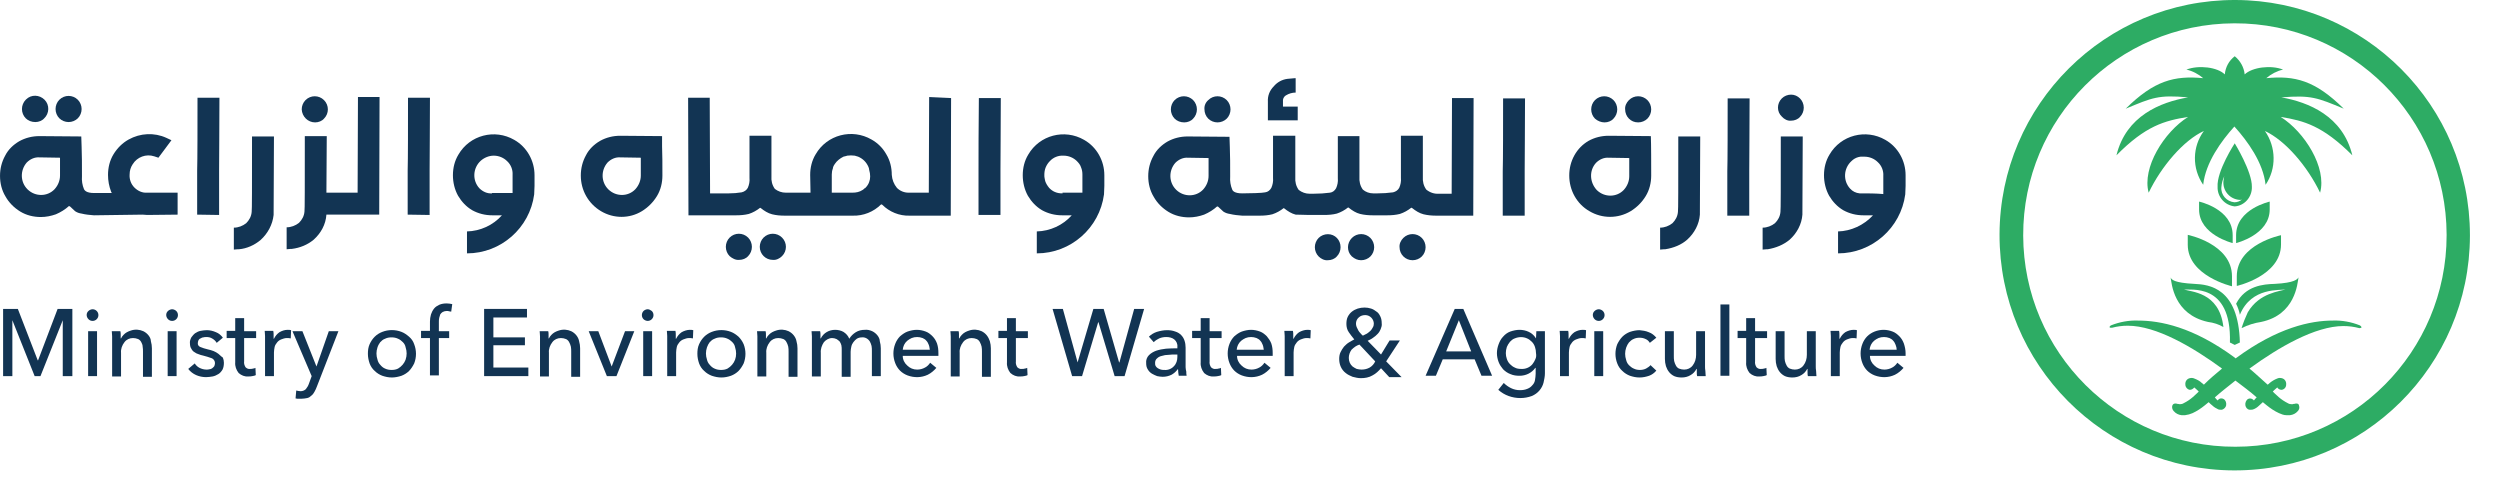 <svg width="290" height="58" viewBox="0 0 290 58" fill="none" xmlns="http://www.w3.org/2000/svg">
<g clip-path="url(#clip0_6_30949)">
<path d="M259.308 9.72005e-05C244.235 -0.04 231.986 12.13 231.946 27.203C231.906 42.277 244.076 54.526 259.149 54.566C274.223 54.606 286.472 42.436 286.512 27.363V27.283C286.512 12.249 274.342 0.04 259.308 9.72005e-05ZM259.308 51.822C245.747 51.861 234.73 40.885 234.69 27.323C234.65 13.761 245.627 2.744 259.189 2.705C272.751 2.665 283.768 13.642 283.807 27.203V27.283C283.807 40.805 272.87 51.822 259.308 51.822Z" fill="#2DAC64"/>
<path d="M273.745 37.743C272.751 37.345 271.677 37.146 270.603 37.186C268.058 37.186 264.2 37.981 259.348 41.561H259.308L259.229 41.481C254.377 37.902 250.559 37.186 248.014 37.186C246.94 37.146 245.866 37.345 244.872 37.743C244.832 37.783 244.713 37.822 244.713 37.942C244.713 38.021 244.792 38.021 244.911 38.021C244.951 38.021 244.951 38.021 244.991 38.021C245.587 37.862 246.184 37.783 246.82 37.783C250.121 37.783 254.337 40.248 257.757 42.754C257.081 43.311 256.365 43.907 255.65 44.623C255.57 44.544 255.53 44.504 255.411 44.424C255.172 44.186 254.854 44.027 254.536 43.907C254.377 43.828 254.178 43.828 254.019 43.867C253.661 43.947 253.462 44.265 253.502 44.623C253.502 44.902 253.741 45.18 254.019 45.22C254.218 45.22 254.417 45.1 254.536 44.941C254.655 45.061 254.775 45.14 254.894 45.26L255.053 45.419L254.854 45.617C254.695 45.776 254.536 45.896 254.377 46.055C254.059 46.333 253.701 46.572 253.303 46.771C253.184 46.85 253.025 46.89 252.866 46.89C252.786 46.89 252.706 46.85 252.627 46.85H252.587C252.587 46.85 252.587 46.85 252.547 46.85C252.508 46.811 252.428 46.811 252.388 46.811C252.349 46.811 252.349 46.811 252.309 46.811C252.189 46.811 252.07 46.89 252.03 46.97C251.951 47.089 251.951 47.248 251.991 47.407C252.03 47.526 252.07 47.606 252.15 47.685C252.388 47.964 252.706 48.123 253.064 48.163C253.144 48.163 253.184 48.163 253.263 48.163C253.343 48.163 253.383 48.163 253.462 48.163C253.78 48.123 254.059 48.044 254.337 47.924C254.854 47.686 255.331 47.367 255.769 47.009L256.206 46.651C256.365 46.811 256.485 46.93 256.644 47.049C256.843 47.248 257.081 47.367 257.32 47.487C257.399 47.526 257.479 47.526 257.559 47.526C257.598 47.526 257.638 47.526 257.638 47.526C257.678 47.526 257.718 47.526 257.757 47.526C257.996 47.447 258.195 47.248 258.235 47.009C258.274 46.731 258.195 46.453 257.956 46.294C257.757 46.174 257.479 46.174 257.32 46.373C257.28 46.413 257.28 46.413 257.24 46.453C257.121 46.333 257.002 46.214 256.922 46.095C257.638 45.458 258.513 44.782 259.308 44.146C260.144 44.782 261.058 45.458 261.774 46.095C261.655 46.214 261.536 46.333 261.456 46.453C261.416 46.413 261.416 46.413 261.377 46.373C261.217 46.214 260.939 46.174 260.74 46.294C260.541 46.453 260.422 46.731 260.462 47.009C260.502 47.248 260.661 47.487 260.939 47.526C260.979 47.526 261.019 47.526 261.058 47.526C261.098 47.526 261.138 47.526 261.138 47.526C261.217 47.526 261.297 47.526 261.377 47.487C261.615 47.407 261.854 47.248 262.053 47.049C262.212 46.93 262.331 46.771 262.49 46.651L262.928 47.009C263.365 47.367 263.842 47.686 264.359 47.924C264.638 48.044 264.916 48.163 265.234 48.163C265.314 48.163 265.354 48.163 265.433 48.163C265.513 48.163 265.553 48.163 265.632 48.163C265.99 48.123 266.308 47.964 266.547 47.685C266.626 47.606 266.666 47.526 266.706 47.407C266.746 47.248 266.706 47.089 266.666 46.97C266.626 46.85 266.507 46.811 266.388 46.811C266.348 46.811 266.348 46.811 266.308 46.811C266.268 46.811 266.189 46.85 266.149 46.85C266.149 46.85 266.149 46.85 266.109 46.85H266.07C265.99 46.89 265.91 46.89 265.831 46.89C265.672 46.89 265.513 46.85 265.393 46.771C264.996 46.572 264.638 46.333 264.32 46.055C264.161 45.896 264.001 45.776 263.842 45.617L263.644 45.419L263.803 45.26C263.922 45.14 264.041 45.061 264.161 44.941C264.28 45.14 264.479 45.22 264.678 45.22C264.956 45.18 265.195 44.941 265.195 44.623C265.234 44.265 265.035 43.947 264.678 43.867C264.518 43.828 264.32 43.828 264.161 43.907C263.842 44.027 263.524 44.225 263.286 44.424C263.206 44.504 263.166 44.544 263.047 44.623C262.331 43.987 261.615 43.311 260.939 42.754C264.32 40.288 268.575 37.822 271.836 37.822C272.473 37.822 273.069 37.902 273.666 38.061C273.666 38.061 273.706 38.061 273.745 38.061C273.825 38.061 273.904 38.021 273.944 37.981C273.904 37.862 273.825 37.783 273.745 37.743Z" fill="#2DAC64"/>
<path d="M260.74 36.232C260.462 36.828 260.223 37.425 260.024 38.061C260.74 37.703 261.496 37.465 262.291 37.345C266.268 36.51 266.507 32.891 266.626 32.175C266.507 32.374 266.229 32.811 263.842 32.931C262.57 32.97 260.462 33.129 259.388 35.237C259.587 35.635 259.746 36.072 259.825 36.51C261.178 33.249 264.518 33.726 265.115 33.567C264.518 33.806 262.092 33.925 260.74 36.232Z" fill="#2DAC64"/>
<path d="M259.229 40.01L259.825 39.731C259.666 33.368 256.246 33.01 254.576 32.931C252.15 32.811 251.871 32.414 251.792 32.175C251.911 32.891 252.15 36.47 256.127 37.345C256.763 37.425 257.399 37.623 257.916 37.942C257.439 33.766 254.019 33.885 253.343 33.567C253.979 33.726 258.871 32.652 258.672 39.731L259.229 40.01Z" fill="#2DAC64"/>
<path d="M257.24 21.675C257.201 22.829 258.075 23.823 259.229 23.942C260.382 23.863 261.257 22.829 261.217 21.675C261.257 19.925 259.229 16.624 259.229 16.624C259.229 16.624 257.121 19.846 257.24 21.675ZM260.064 23.147C259.825 23.346 259.507 23.465 259.189 23.465C258.274 23.385 257.598 22.59 257.678 21.715C257.718 21.238 257.837 20.8 258.036 20.403C257.956 20.601 257.956 20.84 257.916 21.039C257.837 22.152 258.672 23.107 259.786 23.186C259.865 23.186 259.985 23.186 260.064 23.147Z" fill="#2DAC64"/>
<path d="M253.78 28.397C253.78 32.016 258.911 33.209 258.911 33.209V32.056C258.911 28.277 253.78 27.243 253.78 27.243V28.397Z" fill="#2DAC64"/>
<path d="M259.467 32.056V33.169C259.467 33.169 264.598 32.016 264.598 28.357V27.283C264.598 27.283 259.467 28.317 259.467 32.056Z" fill="#2DAC64"/>
<path d="M255.093 24.3C255.093 27.243 258.99 28.198 258.99 28.198V27.283C258.99 24.221 255.093 23.385 255.093 23.385V24.3Z" fill="#2DAC64"/>
<path d="M259.388 27.283V28.198C259.388 28.198 263.285 27.243 263.285 24.3V23.385C263.325 23.385 259.388 24.221 259.388 27.283Z" fill="#2DAC64"/>
<path d="M245.508 18.017C248.888 14.596 251.076 14 253.82 13.562C251.036 15.312 248.451 19.448 249.246 22.352C250.718 19.289 253.303 16.267 255.65 15.193C254.297 17.022 254.258 19.528 255.57 21.437C255.848 18.852 257.678 16.346 259.189 14.676C260.7 16.346 262.53 18.852 262.808 21.437C264.081 19.567 264.041 17.062 262.729 15.193C265.115 16.306 267.66 19.289 269.132 22.352C269.927 19.448 267.342 15.312 264.558 13.562C267.263 14 269.45 14.596 272.87 18.017C271.757 13.443 267.78 11.852 264.638 11.295C268.098 11.017 268.814 11.335 271.876 12.608C268.535 9.307 266.189 8.75 262.888 9.068C263.445 8.591 264.121 8.233 264.837 8.074C263.445 7.517 261.257 7.795 260.382 8.631C260.303 7.795 259.865 7.04 259.229 6.523C258.553 7.04 258.155 7.795 258.076 8.631C257.24 7.795 255.053 7.517 253.621 8.074C254.337 8.233 255.013 8.591 255.57 9.068C252.229 8.75 249.883 9.346 246.582 12.608C249.644 11.335 250.36 10.977 253.82 11.295C250.599 11.852 246.622 13.443 245.508 18.017Z" fill="#2DAC64"/>
<path d="M4.417 41.799H4.377L2.07 35.834H0.36V43.629H1.434V37.146L4.019 43.629H4.695L7.28 37.146V43.629H8.394V35.834H6.683L4.417 41.799Z" fill="#123453"/>
<path d="M11.257 38.419H10.223V43.629H11.257V38.419Z" fill="#123453"/>
<path d="M10.74 35.873C10.581 35.873 10.382 35.953 10.263 36.072C9.984 36.311 9.984 36.748 10.263 37.027C10.382 37.146 10.541 37.226 10.74 37.226C10.939 37.226 11.098 37.146 11.217 37.027C11.337 36.907 11.416 36.748 11.416 36.55C11.416 36.351 11.337 36.192 11.217 36.072C11.098 35.953 10.939 35.873 10.74 35.873Z" fill="#123453"/>
<path d="M17.223 38.896C17.064 38.697 16.865 38.538 16.626 38.419C16.189 38.22 15.672 38.18 15.194 38.339C15.035 38.379 14.876 38.459 14.717 38.538C14.558 38.618 14.439 38.737 14.319 38.856C14.2 38.976 14.121 39.095 14.041 39.254H14.001C14.001 39.135 14.001 39.015 14.001 38.856C14.001 38.697 14.001 38.538 13.961 38.419H12.967C12.967 38.578 13.007 38.777 13.007 39.015C13.007 39.254 13.007 39.413 13.007 39.572V43.669H14.041V40.924C14.001 40.487 14.16 40.049 14.439 39.691C14.677 39.373 15.035 39.214 15.433 39.214C15.632 39.214 15.831 39.254 16.03 39.334C16.189 39.413 16.308 39.532 16.387 39.691C16.467 39.851 16.547 40.01 16.547 40.209C16.586 40.407 16.586 40.606 16.586 40.805V43.708H17.62V40.407C17.62 40.129 17.581 39.851 17.501 39.572C17.501 39.334 17.382 39.095 17.223 38.896Z" fill="#123453"/>
<path d="M20.484 38.419H19.45V43.629H20.484V38.419Z" fill="#123453"/>
<path d="M19.967 35.873C19.808 35.873 19.609 35.953 19.49 36.072C19.211 36.311 19.211 36.748 19.49 37.027C19.609 37.146 19.768 37.226 19.967 37.226C20.166 37.226 20.325 37.146 20.444 37.027C20.564 36.907 20.643 36.748 20.643 36.55C20.643 36.351 20.564 36.192 20.444 36.072C20.325 35.953 20.126 35.873 19.967 35.873Z" fill="#123453"/>
<path d="M25.336 41.044C25.177 40.924 24.978 40.805 24.779 40.725C24.541 40.646 24.342 40.566 24.103 40.527C23.785 40.447 23.506 40.368 23.228 40.248C23.029 40.169 22.91 39.97 22.95 39.771C22.95 39.652 22.989 39.572 23.029 39.453C23.069 39.373 23.149 39.294 23.268 39.254C23.347 39.214 23.467 39.135 23.586 39.135C23.705 39.095 23.825 39.095 23.944 39.095C24.183 39.095 24.421 39.135 24.66 39.294C24.859 39.413 25.018 39.572 25.137 39.771L25.853 39.175C25.654 38.896 25.376 38.657 25.058 38.538C24.7 38.379 24.342 38.3 23.984 38.3C23.745 38.3 23.506 38.339 23.268 38.379C23.029 38.419 22.83 38.538 22.632 38.657C22.473 38.777 22.313 38.976 22.194 39.135C22.075 39.373 21.995 39.612 22.035 39.851C22.035 40.049 22.075 40.288 22.194 40.447C22.274 40.606 22.393 40.765 22.552 40.845C22.711 40.964 22.87 41.044 23.029 41.084C23.188 41.163 23.387 41.203 23.546 41.242C23.904 41.322 24.222 41.441 24.58 41.561C24.779 41.64 24.938 41.879 24.938 42.117C24.938 42.237 24.898 42.356 24.859 42.475C24.819 42.555 24.7 42.635 24.62 42.714C24.501 42.794 24.421 42.833 24.302 42.833C24.183 42.873 24.063 42.873 23.944 42.873C23.666 42.873 23.387 42.794 23.149 42.674C22.91 42.555 22.711 42.356 22.592 42.157L21.836 42.794C22.075 43.112 22.393 43.35 22.751 43.51C23.109 43.669 23.506 43.748 23.904 43.748C24.143 43.748 24.421 43.708 24.66 43.669C24.898 43.629 25.137 43.51 25.336 43.39C25.535 43.271 25.694 43.072 25.813 42.873C25.933 42.635 25.972 42.356 25.972 42.078C25.972 41.879 25.933 41.68 25.853 41.481C25.614 41.322 25.495 41.163 25.336 41.044Z" fill="#123453"/>
<path d="M28.319 36.907H27.285V38.379H26.291V39.214H27.285V42.038C27.245 42.475 27.404 42.913 27.683 43.271C28.001 43.549 28.398 43.708 28.796 43.669C28.955 43.669 29.114 43.669 29.273 43.629C29.432 43.589 29.552 43.589 29.671 43.51L29.631 42.674C29.552 42.714 29.432 42.754 29.353 42.754C29.273 42.794 29.154 42.794 29.035 42.794C28.836 42.833 28.637 42.754 28.478 42.595C28.359 42.396 28.279 42.157 28.319 41.919V39.214H29.711V38.419H28.319V36.907Z" fill="#123453"/>
<path d="M32.415 38.538C32.137 38.737 31.938 38.976 31.779 39.294H31.739C31.739 39.175 31.739 39.055 31.739 38.856C31.739 38.697 31.739 38.538 31.699 38.379H30.705C30.705 38.538 30.745 38.737 30.745 38.976C30.745 39.214 30.745 39.373 30.745 39.532V43.629H31.779V40.885C31.779 40.686 31.819 40.447 31.858 40.248C31.898 40.049 32.017 39.89 32.137 39.731C32.256 39.572 32.415 39.453 32.614 39.373C32.813 39.294 33.052 39.214 33.25 39.214C33.41 39.214 33.569 39.214 33.728 39.254L33.767 38.3C33.648 38.26 33.489 38.26 33.37 38.26C33.012 38.26 32.694 38.379 32.415 38.538Z" fill="#123453"/>
<path d="M36.711 42.515L35.08 38.419H33.926L36.154 43.629L35.836 44.504C35.756 44.742 35.637 44.941 35.478 45.14C35.319 45.299 35.08 45.379 34.881 45.379C34.722 45.379 34.523 45.339 34.364 45.299L34.284 46.214C34.404 46.254 34.523 46.254 34.642 46.254C34.762 46.254 34.881 46.254 34.961 46.254C35.199 46.254 35.398 46.214 35.637 46.174C35.836 46.134 35.995 46.015 36.114 45.896C36.273 45.776 36.392 45.617 36.472 45.458C36.591 45.259 36.671 45.061 36.75 44.862L39.256 38.419H38.142L36.711 42.515Z" fill="#123453"/>
<path d="M47.449 39.055C47.17 38.817 46.892 38.618 46.574 38.498C45.858 38.22 45.062 38.22 44.347 38.498C44.028 38.618 43.71 38.817 43.472 39.055C43.233 39.294 43.034 39.572 42.875 39.93C42.716 40.288 42.676 40.646 42.676 41.044C42.676 41.441 42.756 41.8 42.875 42.157C42.994 42.476 43.193 42.794 43.472 43.032C43.71 43.271 44.028 43.47 44.347 43.589C44.705 43.709 45.062 43.788 45.46 43.788C45.818 43.788 46.216 43.709 46.574 43.589C46.892 43.47 47.21 43.271 47.449 43.032C47.687 42.794 47.886 42.476 48.045 42.157C48.324 41.441 48.324 40.646 48.045 39.93C47.926 39.572 47.727 39.294 47.449 39.055ZM47.051 41.72C46.892 42.157 46.574 42.515 46.176 42.754C45.937 42.873 45.699 42.913 45.42 42.913C45.182 42.913 44.903 42.873 44.665 42.754C44.466 42.674 44.267 42.515 44.108 42.316C43.949 42.157 43.83 41.919 43.79 41.72C43.71 41.481 43.67 41.243 43.67 41.004C43.67 40.765 43.71 40.527 43.79 40.288C43.869 40.05 43.989 39.851 44.108 39.692C44.267 39.532 44.426 39.373 44.665 39.294C44.903 39.175 45.142 39.135 45.42 39.135C45.659 39.135 45.937 39.175 46.176 39.294C46.375 39.373 46.574 39.532 46.733 39.692C46.892 39.851 47.011 40.05 47.051 40.288C47.13 40.527 47.17 40.765 47.17 41.004C47.17 41.243 47.13 41.481 47.051 41.72Z" fill="#123453"/>
<path d="M50.949 35.357C50.71 35.476 50.511 35.595 50.352 35.794C50.193 35.993 50.074 36.231 49.994 36.47C49.914 36.749 49.875 37.027 49.875 37.305V38.379H48.841V39.214H49.875V43.549H50.909V39.214H52.102V38.419H50.909V37.345C50.909 37.186 50.909 37.027 50.949 36.868C50.988 36.709 51.028 36.59 51.068 36.47C51.147 36.351 51.227 36.271 51.346 36.192C51.505 36.112 51.664 36.072 51.824 36.072C51.903 36.072 52.022 36.072 52.102 36.112C52.181 36.112 52.261 36.152 52.34 36.152L52.46 35.277C52.261 35.237 52.022 35.197 51.824 35.197C51.505 35.197 51.227 35.237 50.949 35.357Z" fill="#123453"/>
<path d="M57.232 40.049H60.891V39.135H57.232V36.828H61.13V35.834H56.158V43.629H61.289V42.635H57.232V40.049Z" fill="#123453"/>
<path d="M66.857 38.896C66.698 38.697 66.499 38.538 66.26 38.419C65.823 38.22 65.306 38.18 64.829 38.339C64.669 38.379 64.51 38.459 64.351 38.538C64.192 38.618 64.073 38.737 63.954 38.856C63.834 38.976 63.755 39.095 63.675 39.254H63.635C63.635 39.135 63.635 39.015 63.635 38.856C63.635 38.697 63.635 38.538 63.596 38.419H62.601C62.601 38.578 62.641 38.777 62.641 39.015C62.641 39.254 62.641 39.413 62.641 39.572V43.669H63.675V40.924C63.635 40.487 63.794 40.049 64.073 39.691C64.311 39.373 64.669 39.214 65.067 39.214C65.266 39.214 65.465 39.254 65.664 39.334C65.823 39.413 65.942 39.532 66.022 39.691C66.101 39.851 66.181 40.01 66.221 40.209C66.26 40.407 66.26 40.606 66.26 40.805V43.708H67.294V40.407C67.294 40.129 67.255 39.851 67.175 39.572C67.135 39.334 67.016 39.095 66.857 38.896Z" fill="#123453"/>
<path d="M70.953 42.515L69.402 38.419H68.289L70.397 43.629H71.51L73.578 38.419H72.504L70.953 42.515Z" fill="#123453"/>
<path d="M75.129 35.873C74.97 35.873 74.771 35.953 74.652 36.072C74.413 36.311 74.374 36.748 74.652 37.027C74.771 37.146 74.97 37.226 75.129 37.226C75.328 37.226 75.487 37.146 75.606 37.027C75.726 36.907 75.805 36.748 75.805 36.55C75.805 36.351 75.726 36.192 75.606 36.072C75.447 35.953 75.288 35.873 75.129 35.873Z" fill="#123453"/>
<path d="M75.646 38.419H74.612V43.629H75.646V38.419Z" fill="#123453"/>
<path d="M79.067 38.538C78.788 38.737 78.589 38.976 78.43 39.294H78.39C78.39 39.175 78.39 39.055 78.39 38.856C78.39 38.697 78.39 38.538 78.351 38.379H77.356C77.356 38.538 77.396 38.737 77.396 38.976C77.396 39.214 77.396 39.373 77.396 39.532V43.629H78.43V40.885C78.43 40.686 78.47 40.447 78.51 40.248C78.549 40.049 78.669 39.89 78.788 39.731C78.907 39.572 79.067 39.453 79.265 39.373C79.464 39.294 79.703 39.214 79.902 39.214C80.061 39.214 80.22 39.214 80.379 39.254L80.419 38.3C80.299 38.26 80.14 38.26 80.021 38.26C79.703 38.26 79.345 38.379 79.067 38.538Z" fill="#123453"/>
<path d="M85.668 39.055C85.39 38.817 85.112 38.618 84.793 38.498C84.078 38.22 83.282 38.22 82.566 38.498C82.248 38.618 81.93 38.817 81.691 39.055C81.453 39.294 81.254 39.572 81.095 39.93C80.936 40.288 80.896 40.646 80.896 41.044C80.896 41.441 80.975 41.8 81.095 42.157C81.214 42.476 81.413 42.794 81.691 43.032C81.93 43.271 82.248 43.47 82.566 43.589C82.924 43.709 83.282 43.788 83.68 43.788C84.078 43.788 84.436 43.709 84.793 43.589C85.112 43.47 85.43 43.271 85.668 43.032C85.907 42.794 86.106 42.476 86.265 42.157C86.543 41.441 86.543 40.646 86.265 39.93C86.106 39.572 85.907 39.294 85.668 39.055ZM85.271 41.72C85.112 42.157 84.793 42.515 84.396 42.754C84.157 42.873 83.919 42.913 83.64 42.913C83.402 42.913 83.123 42.873 82.885 42.754C82.686 42.674 82.487 42.515 82.328 42.316C82.169 42.157 82.049 41.919 82.01 41.72C81.93 41.481 81.89 41.243 81.89 41.004C81.89 40.765 81.93 40.527 82.01 40.288C82.089 40.05 82.208 39.851 82.328 39.692C82.487 39.532 82.646 39.373 82.885 39.294C83.123 39.175 83.362 39.135 83.64 39.135C83.879 39.135 84.157 39.175 84.396 39.294C84.595 39.373 84.793 39.532 84.953 39.692C85.112 39.851 85.231 40.05 85.271 40.288C85.43 40.765 85.43 41.282 85.271 41.72Z" fill="#123453"/>
<path d="M92.072 38.896C91.912 38.697 91.714 38.538 91.475 38.419C91.038 38.22 90.521 38.18 90.043 38.339C89.884 38.379 89.725 38.459 89.566 38.538C89.407 38.618 89.288 38.737 89.168 38.856C89.049 38.976 88.969 39.095 88.89 39.254H88.85C88.85 39.135 88.85 39.015 88.85 38.856C88.85 38.697 88.85 38.538 88.81 38.419H87.816C87.816 38.578 87.856 38.777 87.856 39.015C87.856 39.254 87.856 39.413 87.856 39.572V43.669H88.89V40.924C88.85 40.487 89.009 40.049 89.288 39.691C89.526 39.373 89.884 39.214 90.282 39.214C90.481 39.214 90.68 39.254 90.879 39.334C91.038 39.413 91.157 39.532 91.236 39.691C91.316 39.851 91.395 40.01 91.435 40.209C91.475 40.407 91.475 40.606 91.475 40.805V43.708H92.509V40.407C92.509 40.129 92.469 39.851 92.39 39.572C92.35 39.334 92.231 39.095 92.072 38.896Z" fill="#123453"/>
<path d="M101.776 38.896C101.617 38.697 101.418 38.538 101.179 38.419C100.901 38.3 100.622 38.22 100.304 38.26C99.946 38.26 99.588 38.339 99.27 38.538C98.952 38.737 98.713 38.976 98.514 39.294C98.395 38.976 98.157 38.697 97.838 38.498C97.56 38.339 97.202 38.26 96.884 38.26C96.168 38.26 95.532 38.618 95.213 39.254H95.174C95.174 39.135 95.174 39.016 95.174 38.856C95.174 38.697 95.174 38.538 95.134 38.419H94.14C94.14 38.578 94.18 38.777 94.18 39.016C94.18 39.254 94.18 39.413 94.18 39.572V43.669H95.213V40.925C95.174 40.487 95.333 40.05 95.572 39.692C95.81 39.413 96.168 39.214 96.526 39.214C96.685 39.214 96.884 39.254 97.043 39.334C97.162 39.413 97.282 39.493 97.401 39.612C97.481 39.731 97.56 39.891 97.6 40.05C97.64 40.248 97.639 40.407 97.639 40.606V43.709H98.674V40.805C98.674 40.606 98.713 40.407 98.753 40.209C98.793 40.01 98.873 39.851 98.992 39.692C99.111 39.532 99.23 39.413 99.389 39.294C99.588 39.175 99.787 39.135 99.986 39.135C100.344 39.095 100.702 39.294 100.901 39.612C100.98 39.771 101.06 39.93 101.1 40.129C101.139 40.328 101.139 40.527 101.139 40.726V43.629H102.173V40.407C102.173 40.129 102.134 39.851 102.054 39.572C102.054 39.334 101.935 39.095 101.776 38.896Z" fill="#123453"/>
<path d="M108.179 39.015C107.94 38.777 107.702 38.578 107.383 38.459C107.065 38.339 106.707 38.26 106.349 38.26C105.991 38.26 105.634 38.339 105.276 38.459C104.957 38.578 104.679 38.777 104.401 39.015C104.162 39.254 103.963 39.572 103.844 39.89C103.565 40.606 103.565 41.402 103.844 42.117C103.963 42.436 104.162 42.754 104.401 42.992C104.639 43.231 104.957 43.43 105.276 43.549C106.031 43.828 106.866 43.828 107.622 43.47C108.02 43.271 108.338 42.992 108.616 42.674L107.9 42.078C107.741 42.316 107.543 42.515 107.304 42.635C107.026 42.794 106.707 42.873 106.389 42.873C105.952 42.873 105.554 42.714 105.236 42.396C104.918 42.117 104.719 41.72 104.719 41.282H108.855C108.855 41.242 108.855 41.163 108.855 41.123V40.964C108.855 40.566 108.815 40.209 108.696 39.85C108.577 39.532 108.417 39.254 108.179 39.015ZM104.719 40.566C104.759 40.169 104.918 39.811 105.236 39.532C105.395 39.413 105.554 39.294 105.753 39.214C105.952 39.135 106.151 39.095 106.389 39.095C106.588 39.095 106.827 39.135 107.026 39.214C107.185 39.294 107.344 39.373 107.463 39.532C107.582 39.652 107.662 39.811 107.741 40.01C107.821 40.209 107.821 40.407 107.861 40.566H104.719Z" fill="#123453"/>
<path d="M114.463 38.896C114.304 38.697 114.105 38.538 113.866 38.419C113.429 38.22 112.912 38.18 112.434 38.339C112.275 38.379 112.116 38.459 111.957 38.538C111.798 38.618 111.679 38.737 111.559 38.856C111.44 38.976 111.361 39.095 111.281 39.254H111.241C111.241 39.135 111.241 39.015 111.241 38.856C111.241 38.697 111.241 38.538 111.201 38.419H110.247C110.247 38.578 110.287 38.777 110.287 39.015C110.287 39.254 110.287 39.413 110.287 39.572V43.669H111.321V40.924C111.281 40.487 111.44 40.049 111.718 39.691C111.957 39.373 112.315 39.214 112.713 39.214C112.912 39.214 113.11 39.254 113.309 39.334C113.468 39.413 113.588 39.532 113.667 39.691C113.747 39.851 113.826 40.01 113.866 40.209C113.906 40.407 113.906 40.606 113.906 40.805V43.708H114.94V40.407C114.94 40.129 114.9 39.851 114.821 39.572C114.741 39.334 114.622 39.095 114.463 38.896Z" fill="#123453"/>
<path d="M117.843 36.907H116.809V38.379H115.815V39.214H116.809V42.038C116.769 42.475 116.928 42.913 117.207 43.271C117.525 43.549 117.923 43.708 118.32 43.669C118.48 43.669 118.639 43.669 118.798 43.629C118.957 43.589 119.076 43.589 119.195 43.51L119.156 42.674C119.076 42.714 118.957 42.754 118.877 42.754C118.798 42.794 118.678 42.794 118.559 42.794C118.36 42.833 118.161 42.754 118.002 42.595C117.883 42.396 117.803 42.157 117.843 41.919V39.214H119.235V38.419H117.843V36.907Z" fill="#123453"/>
<path d="M129.854 42.038H129.814L128.025 35.834H126.831L125.002 42.038L123.292 35.834H122.099L124.366 43.629H125.519L127.388 37.385H127.428L129.297 43.629H130.451L132.718 35.834H131.564L129.854 42.038Z" fill="#123453"/>
<path d="M137.53 42.595V40.328C137.53 40.049 137.49 39.771 137.41 39.532C137.251 39.015 136.854 38.618 136.337 38.459C136.019 38.339 135.7 38.3 135.382 38.3C134.984 38.3 134.587 38.379 134.189 38.498C133.831 38.618 133.513 38.816 133.274 39.055L133.831 39.691C134.03 39.493 134.229 39.373 134.467 39.254C134.746 39.135 135.024 39.095 135.303 39.095C135.621 39.095 135.979 39.175 136.217 39.373C136.456 39.572 136.615 39.89 136.575 40.248V40.407C136.138 40.407 135.7 40.407 135.263 40.447C134.865 40.487 134.467 40.566 134.109 40.686C133.791 40.805 133.513 40.964 133.274 41.203C133.036 41.441 132.916 41.799 132.956 42.117C132.956 42.396 132.996 42.635 133.155 42.873C133.274 43.072 133.433 43.231 133.632 43.35C133.831 43.47 134.03 43.549 134.229 43.629C134.428 43.669 134.666 43.708 134.865 43.708C135.223 43.708 135.581 43.629 135.899 43.47C136.178 43.311 136.416 43.112 136.615 42.833H136.655C136.655 43.072 136.695 43.35 136.734 43.589H137.649C137.609 43.43 137.609 43.271 137.609 43.112C137.57 42.953 137.53 42.754 137.53 42.595ZM136.575 41.402C136.575 41.799 136.456 42.197 136.178 42.475C135.899 42.794 135.462 42.953 135.064 42.913C134.945 42.913 134.786 42.913 134.666 42.873C134.547 42.833 134.428 42.794 134.308 42.714C134.189 42.635 134.109 42.555 134.07 42.475C133.99 42.356 133.99 42.237 133.99 42.078C133.99 41.879 134.07 41.68 134.229 41.561C134.388 41.402 134.587 41.322 134.786 41.282C135.024 41.203 135.263 41.163 135.541 41.163C135.82 41.123 136.098 41.123 136.337 41.123H136.575V41.402Z" fill="#123453"/>
<path d="M140.314 36.907H139.28V38.379H138.285V39.214H139.28V42.038C139.24 42.475 139.399 42.913 139.677 43.271C139.996 43.549 140.393 43.708 140.791 43.669C140.95 43.669 141.109 43.669 141.268 43.629C141.427 43.589 141.547 43.589 141.666 43.51L141.626 42.674C141.547 42.714 141.427 42.754 141.348 42.754C141.268 42.794 141.149 42.794 141.03 42.794C140.831 42.833 140.632 42.754 140.473 42.595C140.354 42.396 140.274 42.157 140.314 41.919V39.214H141.706V38.419H140.314V36.907Z" fill="#123453"/>
<path d="M146.956 39.015C146.717 38.777 146.478 38.578 146.16 38.459C145.842 38.339 145.484 38.26 145.126 38.26C144.768 38.26 144.41 38.339 144.052 38.459C143.734 38.578 143.456 38.777 143.177 39.015C142.939 39.254 142.74 39.572 142.62 39.89C142.342 40.606 142.342 41.402 142.62 42.117C142.74 42.436 142.939 42.754 143.177 42.992C143.416 43.231 143.734 43.43 144.052 43.549C144.808 43.828 145.643 43.828 146.399 43.47C146.796 43.271 147.115 42.992 147.393 42.674L146.677 42.078C146.518 42.316 146.319 42.515 146.081 42.635C145.802 42.794 145.484 42.873 145.166 42.873C144.728 42.873 144.331 42.714 144.012 42.396C143.694 42.117 143.495 41.72 143.495 41.282H147.632C147.632 41.242 147.632 41.163 147.632 41.123V40.964C147.632 40.566 147.592 40.209 147.473 39.85C147.353 39.532 147.154 39.254 146.956 39.015ZM143.456 40.566C143.495 40.169 143.655 39.811 143.973 39.532C144.132 39.413 144.291 39.294 144.49 39.214C144.689 39.135 144.887 39.095 145.126 39.095C145.325 39.095 145.564 39.135 145.762 39.214C145.921 39.294 146.081 39.373 146.2 39.532C146.319 39.652 146.399 39.811 146.478 40.01C146.558 40.209 146.558 40.407 146.598 40.566H143.456Z" fill="#123453"/>
<path d="M150.694 38.538C150.416 38.737 150.217 38.976 150.058 39.294H150.018C150.018 39.175 150.018 39.055 150.018 38.856C150.018 38.697 150.018 38.538 149.978 38.379H148.984C148.984 38.538 149.024 38.737 149.024 38.976C149.024 39.214 149.024 39.373 149.024 39.532V43.629H150.058V40.885C150.058 40.686 150.097 40.447 150.137 40.248C150.177 40.049 150.296 39.89 150.416 39.731C150.535 39.572 150.694 39.453 150.893 39.373C151.092 39.294 151.33 39.214 151.529 39.214C151.688 39.214 151.847 39.214 152.006 39.254L152.046 38.3C151.927 38.26 151.768 38.26 151.648 38.26C151.33 38.26 150.972 38.379 150.694 38.538Z" fill="#123453"/>
<path d="M162.387 39.493H161.193L160.199 41.123L158.648 39.532C158.887 39.413 159.086 39.334 159.284 39.175C159.483 39.055 159.642 38.896 159.801 38.737C159.961 38.578 160.08 38.379 160.159 38.18C160.239 37.981 160.319 37.743 160.279 37.504C160.279 37.226 160.239 36.947 160.12 36.709C160 36.47 159.881 36.271 159.682 36.152C159.483 35.993 159.284 35.873 159.046 35.794C158.807 35.714 158.529 35.675 158.29 35.675C158.012 35.675 157.773 35.714 157.495 35.794C157.256 35.873 157.018 35.993 156.819 36.152C156.62 36.311 156.461 36.51 156.341 36.748C156.222 36.987 156.182 37.266 156.182 37.584C156.182 37.902 156.262 38.26 156.461 38.538C156.66 38.816 156.858 39.095 157.097 39.373C156.858 39.493 156.66 39.612 156.461 39.731C156.262 39.851 156.063 40.049 155.904 40.209C155.745 40.407 155.626 40.606 155.506 40.845C155.387 41.084 155.347 41.362 155.347 41.64C155.347 42.277 155.586 42.873 156.103 43.271C156.341 43.47 156.62 43.589 156.898 43.708C157.216 43.788 157.535 43.867 157.853 43.867C158.33 43.867 158.807 43.788 159.205 43.549C159.603 43.35 159.921 43.032 160.199 42.714L161.154 43.748H162.585L160.796 41.919L162.387 39.493ZM157.614 36.828C157.813 36.629 158.091 36.55 158.37 36.55C158.927 36.55 159.364 37.027 159.364 37.544C159.364 37.703 159.324 37.862 159.245 37.981C159.165 38.14 159.086 38.26 158.966 38.379C158.847 38.498 158.728 38.578 158.569 38.697C158.41 38.777 158.25 38.856 158.091 38.936C158.012 38.856 157.892 38.777 157.813 38.657C157.614 38.459 157.495 38.22 157.375 37.942C157.216 37.544 157.296 37.106 157.614 36.828ZM158.887 42.635C158.608 42.794 158.29 42.873 157.932 42.873C157.733 42.873 157.574 42.833 157.375 42.794C157.216 42.714 157.057 42.635 156.898 42.515C156.62 42.277 156.461 41.919 156.461 41.521C156.461 41.163 156.58 40.845 156.779 40.566C157.057 40.288 157.336 40.089 157.694 39.97L159.523 41.919C159.404 42.197 159.165 42.475 158.887 42.635Z" fill="#123453"/>
<path d="M168.75 35.834L165.369 43.589H166.563L167.358 41.68H171.057L171.852 43.589H173.085L169.744 35.834H168.75ZM167.756 40.765L169.227 37.146L170.659 40.765H167.756Z" fill="#123453"/>
<path d="M178.176 39.254C177.977 38.936 177.698 38.657 177.341 38.498C177.022 38.339 176.625 38.26 176.267 38.26C175.909 38.26 175.551 38.339 175.193 38.459C174.875 38.578 174.596 38.777 174.358 39.055C174.119 39.294 173.96 39.612 173.841 39.93C173.721 40.248 173.642 40.606 173.642 40.964C173.642 41.322 173.721 41.68 173.841 41.998C173.96 42.316 174.159 42.595 174.358 42.833C174.596 43.072 174.875 43.271 175.193 43.39C175.551 43.549 175.909 43.589 176.267 43.589C176.625 43.589 176.983 43.51 177.301 43.35C177.619 43.191 177.897 42.953 178.096 42.674H178.136V43.35C178.136 43.589 178.096 43.867 178.056 44.106C178.017 44.345 177.897 44.544 177.738 44.703C177.579 44.901 177.38 45.021 177.181 45.1C176.903 45.22 176.625 45.259 176.306 45.259C175.949 45.259 175.591 45.18 175.272 45.021C174.954 44.862 174.676 44.663 174.437 44.424L173.801 45.22C174.159 45.538 174.557 45.776 174.994 45.935C175.432 46.095 175.909 46.174 176.346 46.174C176.824 46.174 177.261 46.095 177.698 45.935C178.056 45.776 178.335 45.578 178.573 45.299C178.812 45.021 178.971 44.703 179.051 44.384C179.13 44.026 179.21 43.669 179.21 43.311V38.419H178.216L178.176 39.254ZM178.096 41.68C178.017 41.879 177.897 42.078 177.738 42.277C177.42 42.635 176.943 42.833 176.426 42.794C176.187 42.794 175.909 42.754 175.71 42.635C175.511 42.555 175.312 42.396 175.153 42.237C174.994 42.078 174.875 41.879 174.795 41.64C174.716 41.402 174.676 41.203 174.676 40.964C174.676 40.725 174.716 40.487 174.795 40.248C174.875 40.049 174.994 39.85 175.153 39.652C175.312 39.493 175.471 39.334 175.71 39.254C176.187 39.055 176.704 39.055 177.142 39.254C177.341 39.334 177.539 39.493 177.698 39.652C177.858 39.811 177.977 40.01 178.056 40.248C178.136 40.487 178.176 40.725 178.176 40.964C178.215 41.203 178.215 41.441 178.096 41.68Z" fill="#123453"/>
<path d="M182.63 38.538C182.352 38.737 182.153 38.976 181.994 39.294H181.954C181.954 39.175 181.954 39.055 181.954 38.856C181.954 38.697 181.954 38.538 181.914 38.379H180.92C180.92 38.538 180.96 38.737 180.96 38.976C180.96 39.214 180.96 39.373 180.96 39.532V43.629H181.994V40.885C181.994 40.686 182.033 40.447 182.073 40.248C182.113 40.049 182.232 39.89 182.352 39.731C182.471 39.572 182.63 39.453 182.829 39.373C183.028 39.294 183.266 39.214 183.465 39.214C183.624 39.214 183.783 39.214 183.943 39.254L183.982 38.3C183.863 38.26 183.704 38.26 183.585 38.26C183.227 38.26 182.908 38.379 182.63 38.538Z" fill="#123453"/>
<path d="M185.971 38.419H184.937V43.629H185.971V38.419Z" fill="#123453"/>
<path d="M185.454 35.873C185.295 35.873 185.096 35.953 184.976 36.072C184.698 36.311 184.698 36.748 184.976 37.027C185.096 37.146 185.255 37.226 185.454 37.226C185.653 37.226 185.812 37.146 185.931 37.027C186.05 36.907 186.13 36.748 186.13 36.55C186.13 36.351 186.05 36.192 185.931 36.072C185.812 35.953 185.613 35.873 185.454 35.873Z" fill="#123453"/>
<path d="M190.942 42.754C190.704 42.873 190.465 42.913 190.226 42.913C189.988 42.913 189.749 42.873 189.51 42.754C189.312 42.674 189.113 42.515 188.954 42.356C188.795 42.197 188.675 41.958 188.635 41.76C188.476 41.282 188.476 40.805 188.635 40.328C188.715 40.089 188.834 39.89 188.954 39.731C189.113 39.572 189.272 39.413 189.471 39.334C189.709 39.214 189.948 39.175 190.186 39.175C190.425 39.175 190.664 39.214 190.902 39.334C191.101 39.413 191.26 39.572 191.38 39.771L192.135 39.175C191.897 38.896 191.618 38.657 191.26 38.538C190.902 38.379 190.544 38.339 190.186 38.3C189.829 38.3 189.431 38.379 189.073 38.498C188.755 38.618 188.437 38.816 188.198 39.055C187.959 39.294 187.76 39.612 187.601 39.93C187.323 40.646 187.323 41.441 187.601 42.157C187.721 42.475 187.92 42.794 188.198 43.032C188.437 43.271 188.755 43.47 189.073 43.589C189.431 43.708 189.789 43.788 190.186 43.788C190.584 43.788 190.942 43.708 191.3 43.589C191.618 43.47 191.897 43.271 192.135 42.992L191.459 42.356C191.34 42.515 191.141 42.635 190.942 42.754Z" fill="#123453"/>
<path d="M197.783 42.515V38.419H196.749V41.163C196.749 41.6 196.629 42.038 196.351 42.396C196.112 42.714 195.754 42.873 195.357 42.873C195.158 42.873 194.959 42.833 194.76 42.754C194.601 42.674 194.482 42.555 194.402 42.396C194.323 42.237 194.243 42.078 194.203 41.879C194.164 41.68 194.164 41.481 194.164 41.282V38.419H193.13V41.64C193.13 41.919 193.169 42.197 193.249 42.475C193.328 42.714 193.448 42.953 193.607 43.152C193.766 43.35 193.965 43.51 194.203 43.629C194.482 43.748 194.76 43.788 195.078 43.788C195.436 43.788 195.794 43.708 196.112 43.51C196.391 43.35 196.629 43.112 196.788 42.794H196.828C196.828 42.913 196.828 43.032 196.828 43.191C196.828 43.35 196.828 43.51 196.868 43.629H197.862C197.862 43.47 197.823 43.271 197.823 43.032C197.783 42.833 197.783 42.635 197.783 42.515Z" fill="#123453"/>
<path d="M200.607 35.317H199.572V43.589H200.607V35.317Z" fill="#123453"/>
<path d="M203.589 36.907H202.555V38.379H201.561V39.214H202.555V42.038C202.515 42.475 202.675 42.913 202.953 43.271C203.271 43.549 203.669 43.708 204.067 43.669C204.226 43.669 204.385 43.669 204.544 43.629C204.703 43.589 204.822 43.589 204.942 43.51L204.902 42.674C204.822 42.714 204.703 42.754 204.623 42.754C204.544 42.794 204.424 42.794 204.305 42.794C204.106 42.833 203.907 42.754 203.748 42.595C203.629 42.396 203.55 42.157 203.589 41.919V39.214H204.981V38.419H203.589V36.907Z" fill="#123453"/>
<path d="M210.629 42.515V38.419H209.595V41.163C209.595 41.6 209.475 42.038 209.197 42.396C208.958 42.714 208.6 42.873 208.203 42.873C208.004 42.873 207.805 42.833 207.606 42.754C207.447 42.674 207.328 42.555 207.248 42.396C207.169 42.237 207.089 42.078 207.049 41.879C207.01 41.68 207.01 41.481 207.01 41.282V38.419H205.976V41.64C205.976 41.919 206.015 42.197 206.095 42.475C206.174 42.714 206.294 42.953 206.453 43.152C206.612 43.35 206.811 43.51 207.049 43.629C207.328 43.748 207.606 43.788 207.924 43.788C208.282 43.788 208.64 43.708 208.958 43.51C209.237 43.35 209.475 43.112 209.635 42.794H209.674C209.674 42.913 209.674 43.032 209.674 43.191C209.674 43.35 209.674 43.51 209.714 43.629H210.708C210.708 43.47 210.669 43.271 210.669 43.032C210.629 42.833 210.629 42.635 210.629 42.515Z" fill="#123453"/>
<path d="M214.049 38.538C213.771 38.737 213.572 38.976 213.413 39.294H213.373C213.373 39.175 213.373 39.055 213.373 38.856C213.373 38.697 213.373 38.538 213.333 38.379H212.339C212.339 38.538 212.379 38.737 212.379 38.976C212.379 39.214 212.379 39.373 212.379 39.532V43.629H213.413V40.885C213.413 40.686 213.452 40.447 213.492 40.248C213.532 40.049 213.651 39.89 213.771 39.731C213.89 39.572 214.049 39.453 214.248 39.373C214.447 39.294 214.685 39.214 214.884 39.214C215.043 39.214 215.202 39.214 215.362 39.254L215.401 38.3C215.282 38.26 215.123 38.26 215.004 38.26C214.685 38.26 214.327 38.379 214.049 38.538Z" fill="#123453"/>
<path d="M220.85 39.85C220.731 39.532 220.571 39.254 220.333 39.015C220.094 38.777 219.856 38.578 219.537 38.459C219.219 38.339 218.861 38.26 218.503 38.26C217.788 38.26 217.072 38.538 216.594 39.015C216.356 39.254 216.157 39.572 216.038 39.89C215.759 40.606 215.759 41.402 216.038 42.117C216.157 42.436 216.356 42.754 216.594 42.992C216.833 43.231 217.151 43.43 217.469 43.549C218.225 43.828 219.06 43.828 219.816 43.47C220.214 43.271 220.532 42.992 220.81 42.674L220.094 42.078C219.935 42.316 219.736 42.515 219.498 42.635C219.219 42.794 218.901 42.873 218.583 42.873C218.145 42.873 217.748 42.714 217.43 42.396C217.111 42.117 216.913 41.72 216.913 41.282H221.049C221.049 41.242 221.049 41.163 221.049 41.123V40.964C221.049 40.606 220.969 40.209 220.85 39.85ZM216.873 40.566C216.913 40.169 217.072 39.811 217.39 39.532C217.549 39.413 217.708 39.294 217.907 39.214C218.106 39.135 218.305 39.095 218.543 39.095C218.742 39.095 218.981 39.135 219.18 39.214C219.339 39.294 219.498 39.373 219.617 39.532C219.736 39.652 219.816 39.811 219.895 40.01C219.975 40.209 220.015 40.407 220.015 40.566H216.873Z" fill="#123453"/>
<path d="M150.535 12.369H148.825V11.812C148.785 11.494 148.904 11.216 149.183 11.056C149.501 10.858 149.899 10.738 150.296 10.738V9.068C150.257 9.068 150.257 9.068 150.217 9.068C149.819 9.108 149.421 9.147 149.342 9.147C148.705 9.227 148.149 9.545 147.751 10.022C147.274 10.5 147.035 11.136 147.075 11.772V13.96H150.535V12.369Z" fill="#123453"/>
<path d="M141.228 14.198C141.626 14.198 142.024 14.039 142.302 13.761C142.581 13.482 142.74 13.085 142.74 12.687C142.74 12.289 142.581 11.892 142.302 11.613C141.706 11.017 140.751 11.017 140.155 11.613C139.837 11.892 139.677 12.289 139.717 12.687C139.717 13.085 139.876 13.482 140.155 13.761C140.433 14.039 140.831 14.198 141.228 14.198Z" fill="#123453"/>
<path d="M137.371 14.198C137.768 14.198 138.166 14.039 138.405 13.761C138.683 13.482 138.842 13.085 138.842 12.687C138.842 12.289 138.683 11.892 138.405 11.613C137.808 11.017 136.854 11.017 136.257 11.613C135.979 11.892 135.82 12.289 135.82 12.687C135.82 13.085 135.979 13.482 136.257 13.761C136.536 14.039 136.933 14.198 137.371 14.198Z" fill="#123453"/>
<path d="M190.027 14.198C190.425 14.198 190.823 14.039 191.101 13.761C191.38 13.482 191.539 13.085 191.539 12.687C191.539 12.289 191.38 11.892 191.101 11.613C190.505 11.017 189.55 11.017 188.954 11.613C188.675 11.892 188.476 12.289 188.516 12.687C188.516 13.085 188.675 13.482 188.954 13.761C189.232 14.039 189.59 14.198 190.027 14.198Z" fill="#123453"/>
<path d="M186.13 14.198C186.528 14.198 186.925 14.039 187.164 13.761C187.442 13.482 187.601 13.085 187.601 12.687C187.601 12.289 187.442 11.892 187.164 11.613C186.567 11.017 185.613 11.017 185.016 11.613C184.738 11.892 184.579 12.289 184.579 12.687C184.579 13.085 184.738 13.482 185.016 13.761C185.334 14.039 185.732 14.198 186.13 14.198Z" fill="#123453"/>
<path d="M195.715 27.8C196.55 27.044 197.107 26.01 197.186 24.897L197.226 15.829H194.681C194.681 21.675 194.681 24.459 194.641 24.578C194.601 25.096 194.362 25.533 194.004 25.891C193.607 26.209 193.09 26.408 192.573 26.408V28.953C192.851 28.914 193.169 28.914 193.169 28.914C194.164 28.755 195.039 28.396 195.715 27.8Z" fill="#123453"/>
<path d="M207.606 27.8C208.441 27.044 208.998 26.01 209.078 24.897L209.117 15.829H206.572C206.572 21.675 206.572 24.459 206.532 24.578C206.493 25.096 206.254 25.533 205.896 25.891C205.498 26.209 204.981 26.408 204.464 26.408V28.953C204.743 28.914 205.061 28.914 205.061 28.914C206.015 28.755 206.89 28.396 207.606 27.8Z" fill="#123453"/>
<path d="M184.38 24.499C185.851 25.374 187.681 25.374 189.152 24.499C189.868 24.061 190.465 23.465 190.902 22.749C191.34 22.033 191.539 21.198 191.539 20.363C191.539 19.09 191.539 16.783 191.499 15.789L186.607 15.749C185.772 15.749 184.976 15.948 184.261 16.346C183.585 16.744 183.028 17.3 182.63 18.016C182.232 18.732 182.033 19.528 182.033 20.363C182.033 22.073 182.908 23.664 184.38 24.499ZM185.136 18.891C185.533 18.494 186.05 18.255 186.607 18.295L188.993 18.334V20.442C188.993 21.039 188.755 21.596 188.357 22.033C187.522 22.908 186.13 22.908 185.255 22.073L185.215 22.033C184.38 21.119 184.34 19.766 185.136 18.891Z" fill="#123453"/>
<path d="M202.913 24.976V19.846C202.913 18.494 202.953 14.437 202.953 11.414H200.408C200.408 14.357 200.408 18.653 200.368 19.886V25.016H202.913V24.976Z" fill="#123453"/>
<path d="M207.765 13.999C208.163 13.999 208.561 13.84 208.799 13.562C209.078 13.284 209.237 12.886 209.237 12.488C209.237 11.653 208.561 10.977 207.765 10.977C207.368 10.977 206.97 11.136 206.691 11.414C206.095 12.011 206.095 12.965 206.691 13.522C206.97 13.84 207.368 14.039 207.765 13.999Z" fill="#123453"/>
<path d="M162.784 27.601C162.506 27.88 162.307 28.277 162.347 28.675C162.347 29.51 163.023 30.186 163.858 30.186C164.256 30.186 164.654 30.027 164.932 29.749C165.21 29.471 165.369 29.073 165.369 28.675C165.369 28.277 165.21 27.88 164.932 27.601C164.335 27.005 163.381 27.005 162.784 27.601Z" fill="#123453"/>
<path d="M151.847 24.936H153.597C154.114 24.936 154.592 24.897 155.069 24.777C155.546 24.618 155.984 24.38 156.381 24.061L156.461 24.101C156.858 24.419 157.296 24.698 157.773 24.817C158.25 24.936 158.767 24.976 159.245 24.976H160.915C161.432 24.976 161.909 24.936 162.387 24.817C162.864 24.658 163.301 24.419 163.699 24.101H163.739L163.818 24.141C164.216 24.459 164.654 24.738 165.131 24.857C165.608 24.976 166.125 25.016 166.602 25.016H170.898L170.937 11.454V11.375H168.432L168.392 22.471H166.921C166.403 22.51 165.886 22.351 165.449 21.993C165.131 21.556 165.011 21.039 165.051 20.482V15.869V15.749H162.506V20.641C162.546 21.039 162.466 21.437 162.307 21.795C162.148 22.073 161.909 22.232 161.591 22.312C160.995 22.391 160.398 22.431 159.802 22.431H159.284C158.847 22.431 158.41 22.272 158.091 21.993C157.773 21.556 157.654 21.039 157.694 20.482V15.789H155.188V20.681C155.228 21.079 155.148 21.476 154.989 21.834C154.83 22.113 154.592 22.312 154.273 22.351C153.677 22.431 153.04 22.471 152.404 22.471C152.285 22.471 151.967 22.471 151.887 22.471C151.45 22.471 151.012 22.312 150.654 22.033C150.336 21.596 150.217 21.079 150.256 20.562V15.948V15.749H147.671V20.641C147.711 21.039 147.632 21.437 147.473 21.795C147.313 22.073 147.075 22.272 146.757 22.312C146.478 22.391 144.887 22.431 144.092 22.431C143.177 22.431 142.978 22.113 142.939 21.993C142.74 21.516 142.66 20.999 142.7 20.482C142.7 19.17 142.7 18.016 142.66 17.062L142.62 15.869L137.768 15.829C136.933 15.829 136.138 16.028 135.422 16.425C134.746 16.823 134.149 17.38 133.791 18.096C133.394 18.812 133.195 19.607 133.195 20.442C133.195 21.277 133.394 22.113 133.831 22.829C134.229 23.544 134.825 24.141 135.541 24.578C136.257 25.016 137.092 25.215 137.928 25.215C138.524 25.215 139.121 25.096 139.677 24.897C140.234 24.658 140.751 24.34 141.189 23.942L141.308 23.982C141.547 24.221 141.785 24.419 141.905 24.539C142.143 24.698 142.382 24.777 142.66 24.817C143.137 24.936 143.615 24.976 144.092 25.016H146.12C146.637 25.016 147.115 24.976 147.592 24.857C148.069 24.698 148.507 24.459 148.904 24.141L148.984 24.181C149.382 24.499 149.819 24.777 150.296 24.897C150.853 24.897 151.37 24.936 151.847 24.936ZM140.194 20.403C140.194 20.999 139.956 21.556 139.558 21.993C138.723 22.868 137.331 22.868 136.456 22.033L136.416 21.993C135.581 21.158 135.541 19.806 136.337 18.891C136.734 18.494 137.251 18.255 137.808 18.295L140.194 18.334V20.403Z" fill="#123453"/>
<path d="M157.893 30.186C158.29 30.186 158.688 30.027 158.966 29.749C159.245 29.471 159.404 29.073 159.404 28.675C159.404 28.277 159.245 27.88 158.966 27.601C158.37 27.005 157.415 27.005 156.819 27.601C156.222 28.198 156.222 29.152 156.779 29.709C156.779 29.709 156.779 29.709 156.819 29.749C157.137 30.027 157.495 30.186 157.893 30.186Z" fill="#123453"/>
<path d="M152.961 27.601C152.683 27.88 152.523 28.277 152.523 28.675C152.523 29.073 152.683 29.47 152.961 29.749C153.239 30.027 153.637 30.226 154.035 30.186C154.432 30.186 154.83 30.027 155.069 29.749C155.347 29.47 155.506 29.073 155.506 28.675C155.506 27.84 154.87 27.164 154.035 27.164C153.637 27.164 153.239 27.323 152.961 27.601Z" fill="#123453"/>
<path d="M49.835 24.937V19.766C49.835 18.414 49.875 14.358 49.875 11.335H47.329C47.329 14.278 47.329 18.573 47.29 19.806V24.897L49.835 24.937Z" fill="#123453"/>
<path d="M7.956 14.159C8.354 14.159 8.752 13.999 9.03 13.721C9.308 13.443 9.467 13.045 9.467 12.647C9.467 12.25 9.308 11.852 9.03 11.573C8.433 10.977 7.479 10.977 6.882 11.573C6.604 11.852 6.445 12.25 6.445 12.647C6.445 13.045 6.604 13.443 6.882 13.721C7.161 13.999 7.558 14.159 7.956 14.159Z" fill="#123453"/>
<path d="M25.416 24.937V19.766C25.416 18.414 25.455 14.358 25.455 11.335H22.91C22.91 14.278 22.91 18.534 22.87 19.806V24.897L25.416 24.937Z" fill="#123453"/>
<path d="M4.098 14.159C4.496 14.159 4.894 13.999 5.132 13.721C5.729 13.164 5.769 12.17 5.172 11.573C4.576 10.977 3.621 10.937 3.025 11.534L2.985 11.573C2.706 11.852 2.547 12.25 2.547 12.647C2.547 13.045 2.706 13.443 2.985 13.721C3.263 13.999 3.661 14.159 4.098 14.159Z" fill="#123453"/>
<path d="M16.547 24.897C16.706 24.897 16.905 24.936 17.064 24.936L20.603 24.897V22.351H17.064C16.507 22.391 15.99 22.152 15.592 21.755C15.194 21.357 14.996 20.8 15.035 20.244C15.035 19.806 15.155 19.408 15.393 19.05C15.91 18.215 16.944 17.817 17.899 18.136C17.899 18.136 18.137 18.215 18.376 18.295L19.887 16.266C19.649 16.147 19.37 16.028 19.291 15.988C17.899 15.352 16.268 15.431 14.916 16.187C14.2 16.585 13.604 17.181 13.166 17.897C12.729 18.613 12.53 19.448 12.53 20.283C12.53 20.959 12.649 21.596 12.888 22.232L12.967 22.391H10.939C9.984 22.391 9.825 22.073 9.746 21.954C9.547 21.476 9.467 20.959 9.507 20.442C9.507 19.13 9.507 17.977 9.467 17.022L9.428 15.829L4.576 15.789C3.74 15.789 2.945 15.988 2.229 16.386C1.553 16.783 0.956 17.34 0.598 18.056C0.201 18.772 0.002 19.567 0.002 20.403C0.002 21.238 0.201 22.073 0.638 22.789C1.036 23.505 1.633 24.101 2.348 24.539C3.064 24.976 3.899 25.175 4.735 25.175C5.331 25.175 5.928 25.056 6.485 24.857C7.041 24.618 7.558 24.3 7.996 23.902L8.115 23.942C8.314 24.141 8.513 24.3 8.712 24.499C8.95 24.658 9.189 24.738 9.467 24.777C9.945 24.897 10.422 24.936 10.899 24.976L16.547 24.897ZM6.962 20.363C6.962 20.959 6.723 21.516 6.325 21.954C5.49 22.829 4.098 22.829 3.223 21.993L3.184 21.954C2.348 21.119 2.309 19.766 3.104 18.852C3.502 18.454 4.019 18.215 4.576 18.255L6.962 18.295V20.363Z" fill="#123453"/>
<path d="M36.551 14.198C36.949 14.198 37.347 14.039 37.585 13.761C38.182 13.164 38.182 12.21 37.585 11.613C36.989 11.017 36.034 11.017 35.438 11.613C35.159 11.892 35 12.289 35 12.687C35.04 13.522 35.716 14.198 36.551 14.198Z" fill="#123453"/>
<path d="M76.8 15.789L71.948 15.749C71.112 15.749 70.317 15.948 69.601 16.346C68.925 16.744 68.328 17.3 67.97 18.016C67.573 18.732 67.374 19.528 67.374 20.363C67.374 22.073 68.249 23.624 69.72 24.499C71.192 25.374 73.021 25.374 74.453 24.499C75.169 24.061 75.766 23.465 76.203 22.749C76.641 22.033 76.839 21.198 76.839 20.363C76.839 19.05 76.839 17.897 76.8 16.982V15.789ZM74.334 20.363C74.334 20.959 74.095 21.516 73.697 21.954C72.862 22.829 71.47 22.829 70.595 21.993L70.555 21.954C69.72 21.119 69.681 19.766 70.476 18.852C70.874 18.454 71.391 18.215 71.948 18.255L74.334 18.295V20.363Z" fill="#123453"/>
<path d="M85.748 30.146C86.146 30.146 86.543 29.987 86.782 29.709C87.061 29.431 87.22 29.033 87.22 28.635C87.22 28.238 87.061 27.84 86.782 27.561C86.186 26.965 85.231 26.965 84.635 27.561C84.356 27.84 84.197 28.238 84.197 28.635C84.197 29.033 84.356 29.431 84.635 29.709C84.953 29.987 85.35 30.186 85.748 30.146Z" fill="#123453"/>
<path d="M107.781 11.255L107.741 22.351H105.395C104.878 22.351 104.401 22.152 104.043 21.795C103.685 21.357 103.486 20.84 103.446 20.283C103.446 19.448 103.247 18.613 102.81 17.897C102.412 17.181 101.815 16.585 101.1 16.187C98.833 14.874 95.929 15.63 94.617 17.897C94.18 18.613 93.981 19.448 93.981 20.283L94.02 22.351H91.356H91.157C90.68 22.351 90.242 22.192 89.884 21.914C89.566 21.476 89.447 20.959 89.487 20.442V15.829V15.749H86.941V20.641C86.981 21.039 86.901 21.437 86.742 21.795C86.583 22.073 86.345 22.232 86.026 22.312C85.549 22.391 85.032 22.431 84.555 22.431H82.368L82.328 11.335H79.822L79.862 24.976H85.39C85.907 24.976 86.384 24.936 86.862 24.817C87.339 24.658 87.776 24.419 88.174 24.101L88.254 24.141C88.651 24.459 89.089 24.738 89.566 24.857C90.043 24.976 90.521 25.016 91.038 25.016H98.912C100.145 25.056 101.338 24.579 102.213 23.704L102.333 23.743C103.168 24.579 104.321 25.056 105.514 25.016H110.287L110.326 11.454V11.375L107.781 11.255ZM100.821 21.119C100.742 21.357 100.583 21.596 100.384 21.795C100.344 21.834 100.344 21.834 100.304 21.834C100.225 21.914 100.145 21.994 100.066 22.033C99.708 22.272 99.31 22.351 98.872 22.351H96.486C96.486 21.874 96.486 20.721 96.486 20.283V20.244C96.486 20.005 96.526 19.766 96.606 19.567C96.606 19.488 96.645 19.448 96.645 19.369C96.685 19.249 96.765 19.13 96.844 19.011C97.083 18.653 97.441 18.374 97.838 18.175C97.878 18.175 97.918 18.136 97.998 18.136C98.037 18.136 98.117 18.096 98.157 18.096L98.276 18.056C98.554 18.016 98.873 18.016 99.151 18.056C99.31 18.096 99.429 18.136 99.549 18.175C99.827 18.295 100.066 18.454 100.264 18.653C100.463 18.852 100.622 19.09 100.742 19.369C100.781 19.488 100.821 19.567 100.821 19.687C100.98 20.244 100.98 20.721 100.821 21.119Z" fill="#123453"/>
<path d="M120.269 26.846V29.391C124.207 29.391 127.547 26.448 128.064 22.55C128.064 22.511 128.104 21.556 128.104 21.556V20.323C128.104 18.653 127.229 17.062 125.758 16.227C123.491 14.914 120.587 15.67 119.275 17.937C118.837 18.653 118.639 19.488 118.639 20.323C118.639 21.158 118.837 21.993 119.235 22.709C119.633 23.385 120.19 23.982 120.866 24.38C121.582 24.777 122.377 24.976 123.212 24.976C123.65 24.976 124.008 24.976 124.326 24.976C123.292 26.13 121.82 26.806 120.269 26.846ZM123.252 22.431H123.212C122.934 22.431 122.655 22.391 122.377 22.272C122.258 22.232 122.138 22.152 122.019 22.073C121.9 21.993 121.82 21.914 121.701 21.795C121.423 21.476 121.224 21.119 121.184 20.721C121.144 20.562 121.144 20.442 121.144 20.283C121.144 20.005 121.184 19.687 121.303 19.408C121.423 19.13 121.582 18.891 121.781 18.692C122.178 18.255 122.775 18.016 123.371 18.056C123.968 18.056 124.525 18.295 124.922 18.692C125.121 18.891 125.32 19.13 125.4 19.408C125.519 19.687 125.559 19.965 125.559 20.244V22.351H123.252V22.431Z" fill="#123453"/>
<path d="M54.17 26.846V29.391C58.107 29.391 61.448 26.448 61.965 22.55C61.965 22.511 62.005 21.556 62.005 21.556V20.323C62.005 18.653 61.13 17.062 59.658 16.227C57.391 14.914 54.488 15.67 53.176 17.937C52.738 18.653 52.539 19.488 52.539 20.323C52.539 21.158 52.738 21.993 53.136 22.709C53.534 23.385 54.09 23.982 54.767 24.38C55.482 24.777 56.278 24.976 57.113 24.976C57.55 24.976 57.908 24.976 58.227 24.976C57.193 26.13 55.721 26.806 54.17 26.846ZM57.073 22.431C56.516 22.471 55.999 22.232 55.602 21.834C54.767 20.92 54.846 19.488 55.761 18.653C56.158 18.295 56.715 18.056 57.272 18.056C57.869 18.056 58.425 18.295 58.823 18.692C59.261 19.09 59.499 19.687 59.459 20.283V22.391H57.073V22.431Z" fill="#123453"/>
<path d="M213.214 26.846V29.391C217.151 29.391 220.492 26.448 221.009 22.55C221.009 22.511 221.049 21.556 221.049 21.556V20.323C221.049 18.653 220.174 17.062 218.702 16.227C216.435 14.914 213.532 15.67 212.22 17.937C211.782 18.653 211.583 19.488 211.583 20.323C211.583 21.158 211.782 21.993 212.18 22.709C212.578 23.385 213.134 23.982 213.81 24.38C214.526 24.777 215.322 24.976 216.157 24.976C216.594 24.976 216.952 24.976 217.27 24.976C216.197 26.13 214.725 26.806 213.214 26.846ZM216.197 22.431H216.077C216.038 22.431 215.998 22.431 215.958 22.431C215.879 22.431 215.839 22.431 215.759 22.431C215.759 22.431 215.759 22.431 215.719 22.431C215.282 22.391 214.884 22.192 214.606 21.874C213.771 20.959 213.85 19.528 214.765 18.692C215.004 18.454 215.282 18.295 215.6 18.215H215.64C215.719 18.175 215.799 18.175 215.879 18.175C215.958 18.175 216.038 18.175 216.117 18.175C216.157 18.175 216.197 18.175 216.236 18.175H216.276C216.873 18.175 217.43 18.414 217.827 18.812C218.265 19.209 218.503 19.806 218.464 20.403V22.351V22.391V22.431V22.511C217.668 22.431 216.555 22.431 216.197 22.431Z" fill="#123453"/>
<path d="M90.719 29.709C91.316 29.112 91.316 28.158 90.719 27.561C90.123 26.965 89.168 26.965 88.572 27.561C88.293 27.84 88.134 28.238 88.134 28.635C88.134 29.47 88.81 30.146 89.646 30.146C90.043 30.186 90.441 29.987 90.719 29.709Z" fill="#123453"/>
<path d="M113.508 19.806V24.936H116.054V19.806C116.054 18.454 116.093 14.397 116.093 11.375H113.548C113.508 14.318 113.508 18.613 113.508 19.806Z" fill="#123453"/>
<path d="M31.779 15.829H29.234C29.234 21.675 29.234 24.459 29.194 24.578C29.154 25.096 28.915 25.533 28.558 25.891C28.16 26.209 27.643 26.408 27.126 26.408V28.953C27.404 28.914 27.722 28.914 27.722 28.914C28.637 28.834 29.512 28.436 30.228 27.84C31.063 27.084 31.62 26.05 31.739 24.936L31.779 15.829Z" fill="#123453"/>
<path d="M36.392 27.8C37.227 27.044 37.784 26.05 37.864 24.897H43.989L44.028 11.255H41.523L41.483 22.351H37.864L37.904 15.789H35.358C35.358 21.636 35.358 24.419 35.319 24.539C35.279 25.056 35.04 25.493 34.682 25.851C34.285 26.169 33.767 26.368 33.25 26.368V28.914C33.529 28.874 33.847 28.874 33.847 28.874C34.801 28.755 35.676 28.397 36.392 27.8Z" fill="#123453"/>
<path d="M176.863 24.976V19.846C176.863 18.494 176.903 14.437 176.903 11.414H174.358C174.358 14.357 174.358 18.653 174.318 19.886V25.016H176.863V24.976Z" fill="#123453"/>
<path d="M121.184 20.761C121.264 21.158 121.423 21.556 121.701 21.834C121.781 21.914 121.9 22.033 122.019 22.113C121.9 22.033 121.82 21.954 121.701 21.834C121.462 21.556 121.264 21.158 121.184 20.761Z" fill="#123453"/>
</g>
<defs>
<clipPath id="clip0_6_30949">
<rect width="289.996" height="58" fill="white" transform="translate(0.002)"/>
</clipPath>
</defs>
</svg>
